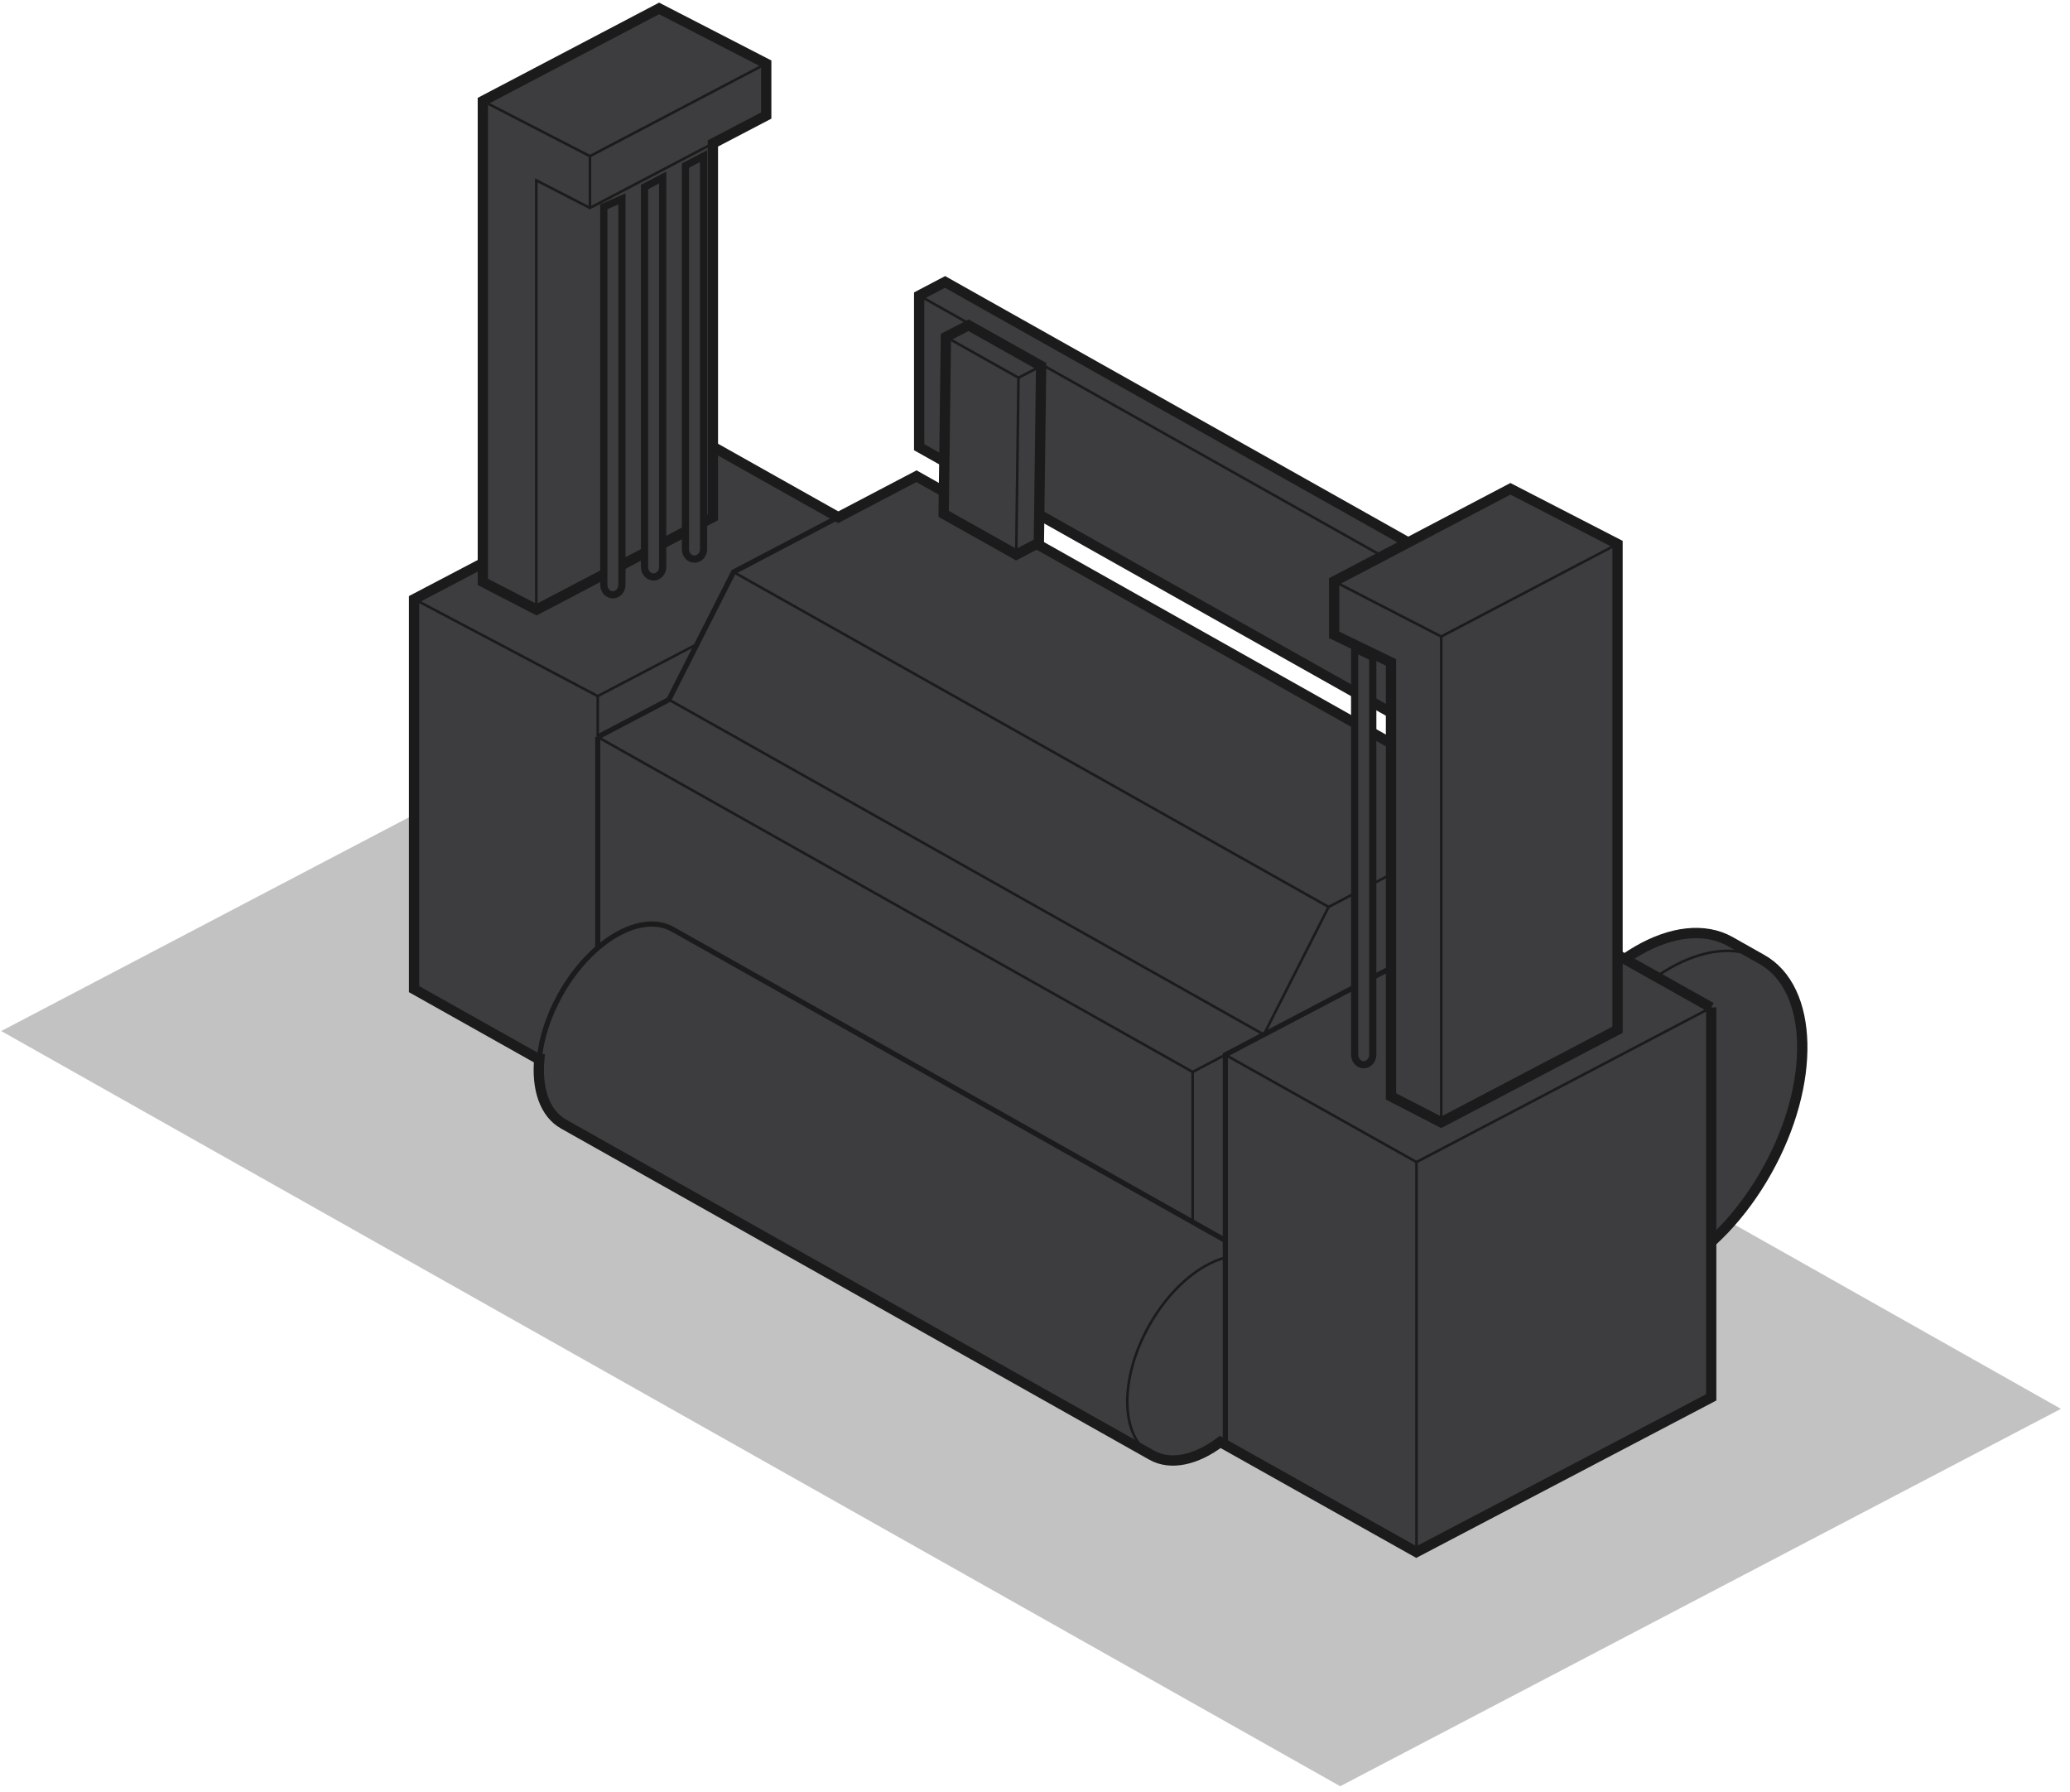 <svg width="201" height="174" viewBox="0 0 201 174" fill="none" xmlns="http://www.w3.org/2000/svg">
<path opacity="0.8" d="M200.12 136.785L130.137 173.425L0.12 100.104L40.166 79.112L70.102 63.41L200.12 136.785Z" fill="#B3B3B3"/>
<path d="M171.077 93.152C176.119 95.982 176.339 105.187 171.558 113.705C166.777 122.222 158.809 126.825 153.767 123.994L150.704 122.263C145.662 119.433 145.442 110.229 150.223 101.711C155.004 93.194 162.972 88.591 168.014 91.421L171.077 93.152Z" fill="#3D3D40" stroke="#1B1B1B" stroke-miterlimit="10"/>
<path d="M153.754 123.994C148.712 121.164 148.492 111.96 153.273 103.442C158.054 94.925 166.022 90.322 171.064 93.152" stroke="#1B1B1B" stroke-width="0.25" stroke-miterlimit="10"/>
<path d="M166.159 97.823L146.761 86.929V78.755L88.992 46.236L81.395 50.221L68.838 43.159L40.208 58.175V96.037L52.311 102.838H52.366C52.105 105.709 52.888 108.099 54.715 109.13L111.852 141.291C113.693 142.321 116.166 141.744 118.488 139.999L137.529 150.688L166.159 135.672V97.81V97.823Z" fill="#3D3D40" stroke="#1B1B1B" stroke-miterlimit="10"/>
<path d="M137.543 150.702V112.825L166.159 97.823" stroke="#1B1B1B" stroke-width="0.25" stroke-miterlimit="10"/>
<path d="M118.982 140.274V102.412L147.612 87.396" stroke="#1B1B1B" stroke-width="0.5" stroke-miterlimit="10"/>
<path d="M58.04 92.053V71.556" stroke="#1B1B1B" stroke-width="0.5" stroke-miterlimit="10"/>
<path d="M58.04 71.556V67.586L67.409 62.681" stroke="#1B1B1B" stroke-width="0.25" stroke-miterlimit="10"/>
<path d="M115.809 104.074L122.719 100.447" stroke="#1B1B1B" stroke-width="0.25" stroke-miterlimit="10"/>
<path d="M118.982 102.412L137.542 112.825" stroke="#1B1B1B" stroke-width="0.25" stroke-miterlimit="10"/>
<path d="M40.208 58.161L58.04 67.586" stroke="#1B1B1B" stroke-width="0.25" stroke-miterlimit="10"/>
<path d="M146.761 78.755L129.011 88.055" stroke="#1B1B1B" stroke-width="0.25" stroke-miterlimit="10"/>
<path d="M118.982 120.436L65.321 90.226C62.23 88.495 57.353 91.311 54.427 96.532C53.232 98.661 52.545 100.86 52.366 102.838" stroke="#1B1B1B" stroke-width="0.5" stroke-miterlimit="10"/>
<path d="M81.395 50.207L71.229 55.537L64.95 67.929L58.04 71.556" stroke="#1B1B1B" stroke-width="0.5" stroke-miterlimit="10"/>
<path d="M111.866 141.291C108.775 139.56 108.651 133.927 111.578 128.707C113.542 125.203 116.386 122.785 118.982 122.099" stroke="#1B1B1B" stroke-width="0.25" stroke-miterlimit="10"/>
<path d="M129.011 88.055L122.719 100.447L64.95 67.929" stroke="#1B1B1B" stroke-width="0.25" stroke-miterlimit="10"/>
<path d="M71.228 55.537L129.011 88.055" stroke="#1B1B1B" stroke-width="0.25" stroke-miterlimit="10"/>
<path d="M58.04 71.556L115.809 104.074V118.65" stroke="#1B1B1B" stroke-width="0.25" stroke-miterlimit="10"/>
<path d="M146.761 86.929V87.849" stroke="#1B1B1B" stroke-width="0.25" stroke-miterlimit="10"/>
<path d="M151.157 75.526V60.785L91.767 27.374L89.253 28.693V43.42L148.643 76.831L151.157 75.526Z" fill="#3D3D40" stroke="#1B1B1B" stroke-miterlimit="10"/>
<path d="M148.643 62.104L151.158 60.785" stroke="#1B1B1B" stroke-width="0.25" stroke-miterlimit="10"/>
<path d="M89.253 28.693L148.643 62.104" stroke="#1B1B1B" stroke-width="0.25" stroke-miterlimit="10"/>
<path d="M148.643 76.831V62.104" stroke="#1B1B1B" stroke-width="0.25" stroke-miterlimit="10"/>
<path d="M100.876 52.694L101.095 35.535L94.048 31.578L91.85 32.718L91.63 49.891L98.677 53.847L100.876 52.694Z" fill="#3D3D40" stroke="#1B1B1B" stroke-miterlimit="10"/>
<path d="M98.897 36.675L101.096 35.535" stroke="#1B1B1B" stroke-width="0.25" stroke-miterlimit="10"/>
<path d="M91.85 32.718L98.897 36.675" stroke="#1B1B1B" stroke-width="0.25" stroke-miterlimit="10"/>
<path d="M98.677 53.847L98.897 36.675" stroke="#1B1B1B" stroke-width="0.25" stroke-miterlimit="10"/>
<path d="M52.105 59.192L46.885 56.499V9.803L64.002 0.818L74.402 6.176V11.218L69.223 13.925V50.207L52.105 59.192Z" fill="#3D3D40" stroke="#1B1B1B" stroke-miterlimit="10"/>
<path d="M57.284 15.161L74.402 6.176" stroke="#1B1B1B" stroke-width="0.25" stroke-miterlimit="10"/>
<path d="M46.884 9.803L57.284 15.161" stroke="#1B1B1B" stroke-width="0.25" stroke-miterlimit="10"/>
<path d="M57.284 20.189V15.161" stroke="#1B1B1B" stroke-width="0.25" stroke-miterlimit="10"/>
<path d="M52.077 59.563V17.51L57.284 20.189L69.222 13.925" stroke="#1B1B1B" stroke-width="0.25" stroke-miterlimit="10"/>
<path d="M157.064 99.98V52.817L146.664 47.459L129.547 56.444V61.637L135.069 64.316V106.451L139.946 108.965L157.064 99.98Z" fill="#3D3D40" stroke="#1B1B1B" stroke-miterlimit="10"/>
<path d="M139.946 61.802L157.064 52.817" stroke="#1B1B1B" stroke-width="0.25" stroke-miterlimit="10"/>
<path d="M129.547 56.444L139.946 61.802" stroke="#1B1B1B" stroke-width="0.25" stroke-miterlimit="10"/>
<path d="M139.946 108.965V61.802" stroke="#1B1B1B" stroke-width="0.25" stroke-miterlimit="10"/>
<path d="M64.346 17.235L62.587 18.156V55.056C62.587 55.592 62.986 56.018 63.467 56.018C63.947 56.018 64.346 55.578 64.346 55.056V17.235Z" fill="#3D3D40" stroke="#1B1B1B" stroke-width="0.7" stroke-miterlimit="10"/>
<path d="M133.298 63.835L131.539 62.983V102.412C131.539 102.948 131.938 103.374 132.418 103.374C132.899 103.374 133.298 102.934 133.298 102.412V63.835Z" fill="#3D3D40" stroke="#1B1B1B" stroke-width="0.7" stroke-miterlimit="10"/>
<path d="M68.316 15.161L66.558 16.081V53.325C66.558 53.861 66.956 54.287 67.437 54.287C67.918 54.287 68.316 53.847 68.316 53.325V15.161Z" fill="#3D3D40" stroke="#1B1B1B" stroke-width="0.7" stroke-miterlimit="10"/>
<path d="M60.389 19.31L58.631 20.079V56.788C58.631 57.323 59.029 57.749 59.51 57.749C59.991 57.749 60.389 57.309 60.389 56.788V19.31Z" fill="#3D3D40" stroke="#1B1B1B" stroke-width="0.7" stroke-miterlimit="10"/>
</svg>
